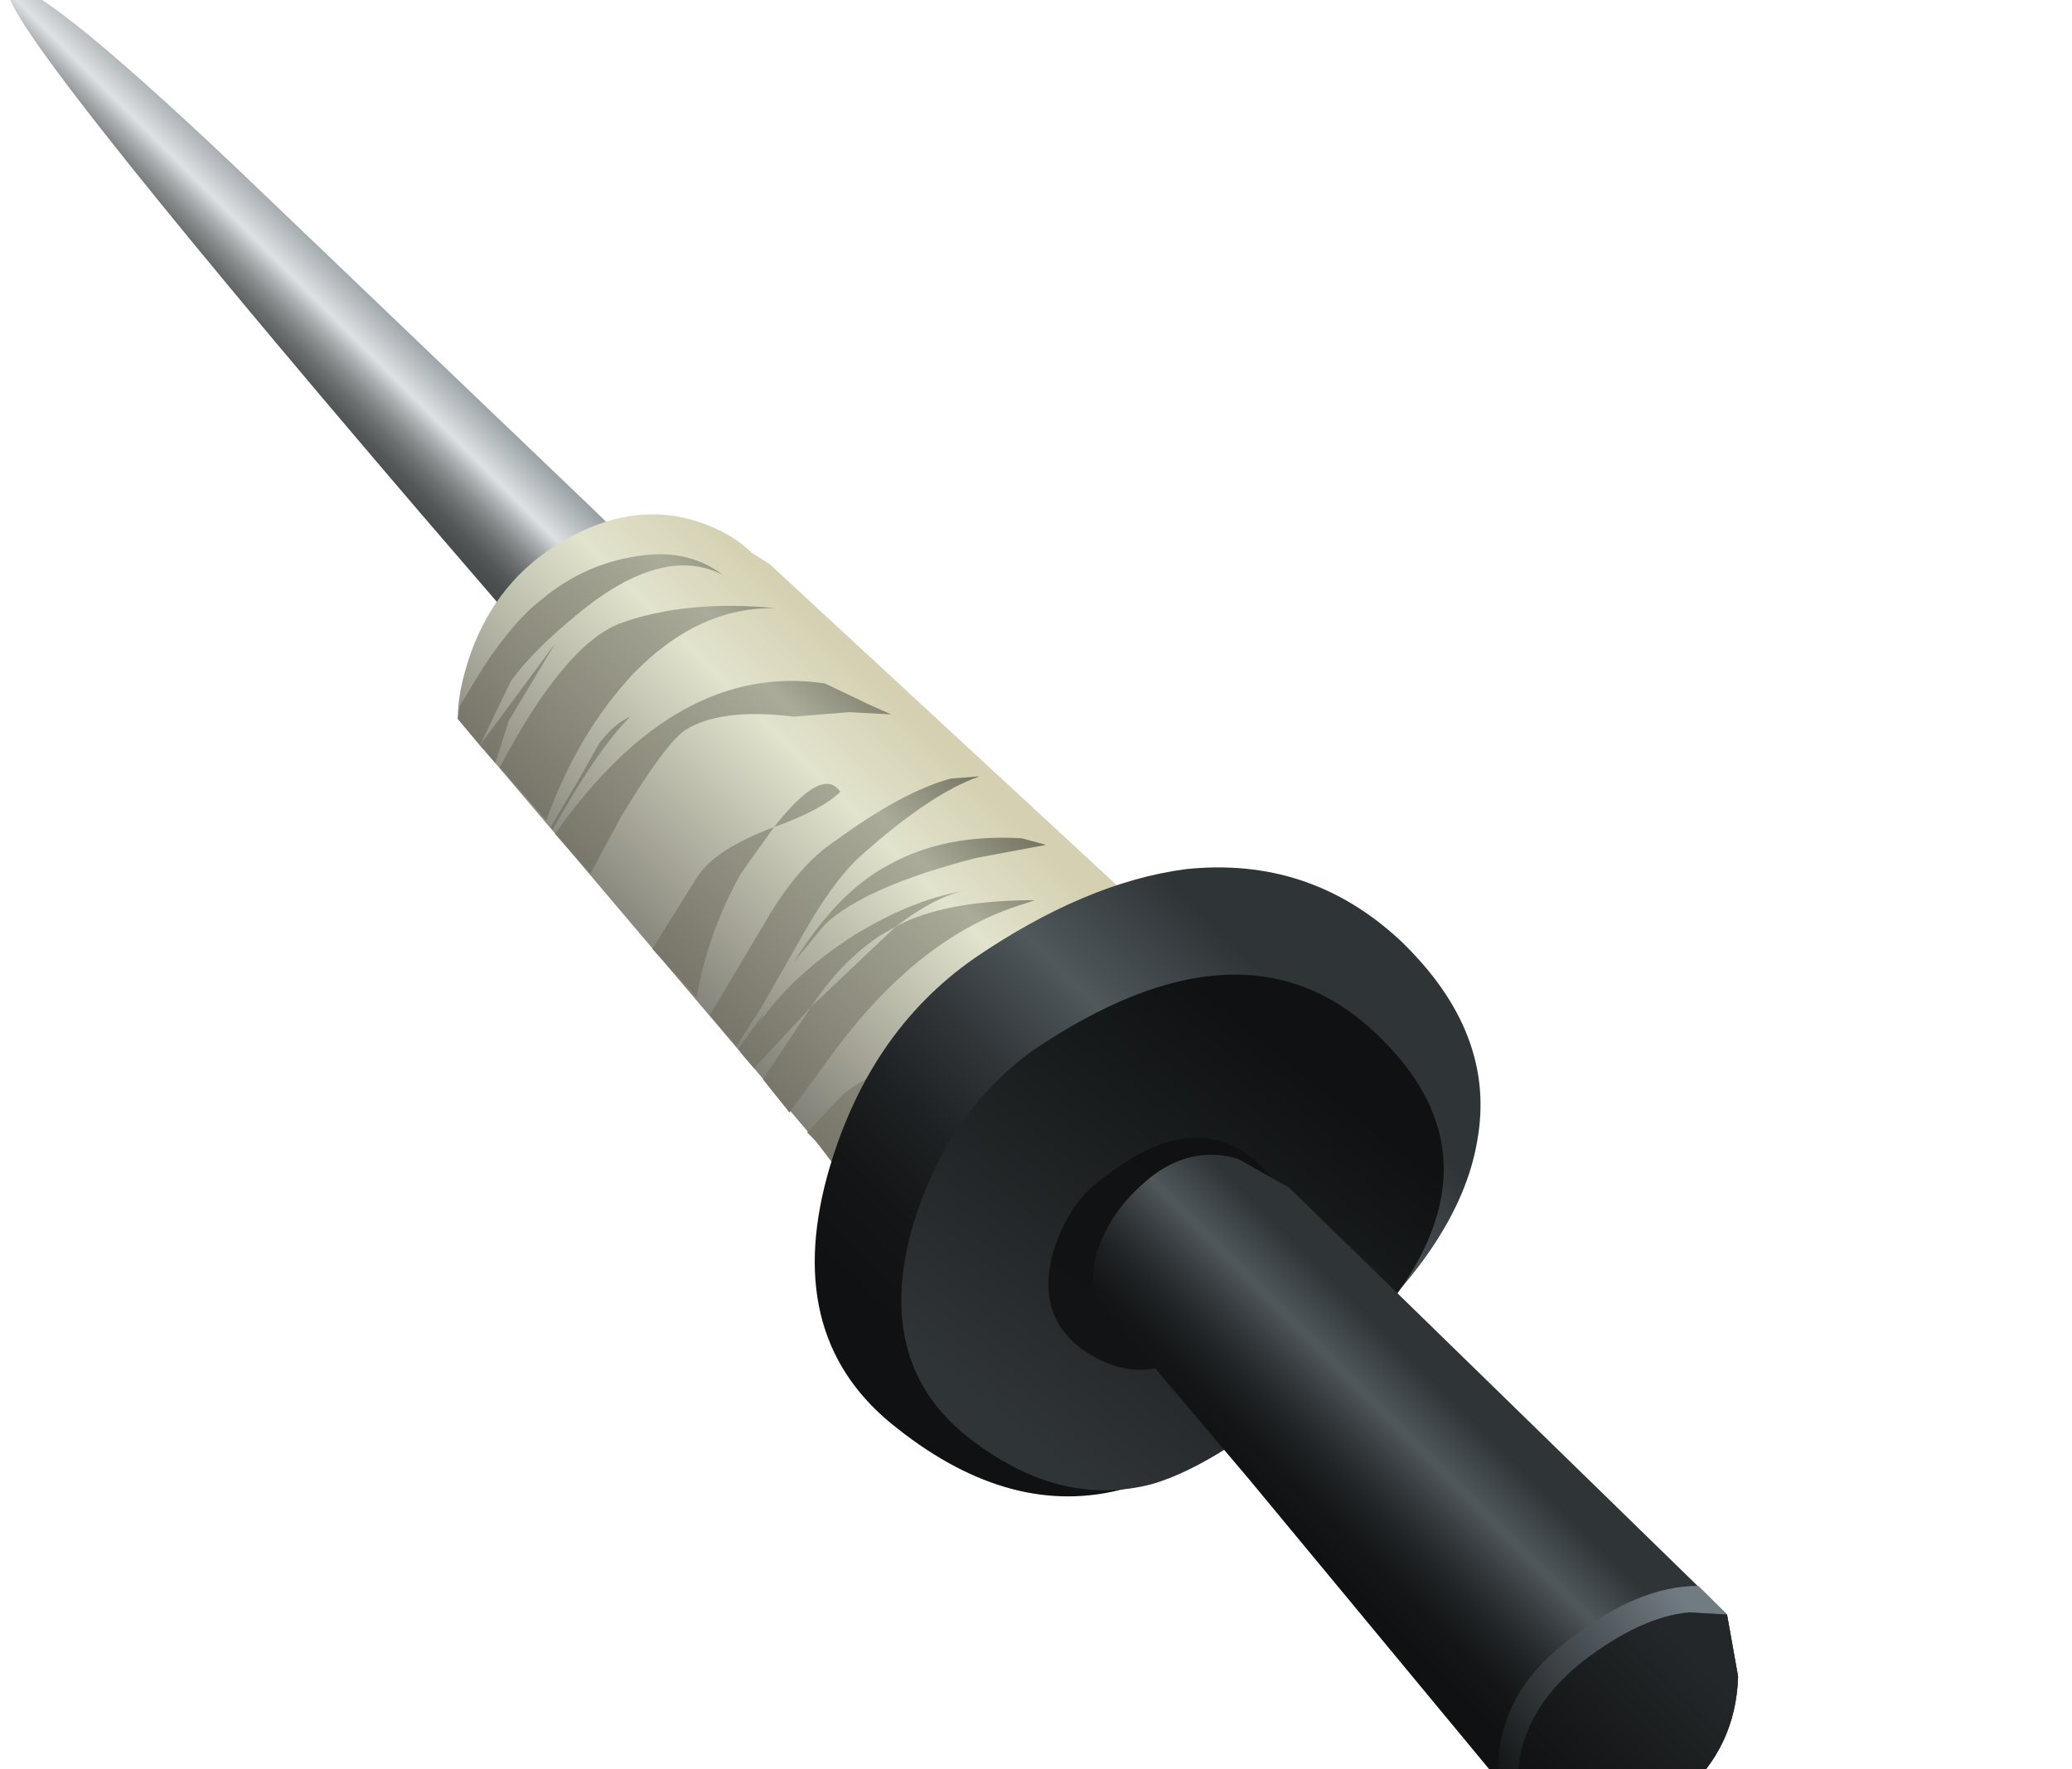 <?xml version="1.0" encoding="UTF-8" standalone="no"?>
<svg xmlns:xlink="http://www.w3.org/1999/xlink" height="40.0px" width="46.85px" xmlns="http://www.w3.org/2000/svg">
  <g transform="matrix(1.0, 0.0, 0.0, 1.0, 0.0, 0.0)">
    <use height="41.75" transform="matrix(1.0, 0.0, 0.0, 1.0, 0.2, -0.3)" width="39.1" xlink:href="#shape0"/>
  </g>
  <defs>
    <g id="shape0" transform="matrix(1.0, 0.0, 0.0, 1.0, -0.2, 0.3)">
      <path d="M0.2 -0.25 Q0.6 -0.7 5.35 3.8 L13.4 11.5 29.35 27.0 25.35 30.0 9.55 11.65 Q-0.25 0.2 0.2 -0.25" fill="url(#gradient0)" fill-rule="evenodd" stroke="none"/>
      <path d="M26.05 20.75 L25.5 26.8 20.4 27.95 Q19.55 27.3 18.45 25.8 L10.35 16.25 Q10.35 15.6 10.65 14.75 11.25 13.1 12.7 12.25 14.3 11.3 15.8 11.8 16.55 12.05 17.0 12.5 L17.4 12.75 26.05 20.75" fill="url(#gradient1)" fill-rule="evenodd" stroke="none"/>
      <path d="M17.55 13.75 Q15.8 13.7 14.3 15.25 13.05 16.6 12.35 18.55 L11.3 17.35 Q12.75 14.6 14.0 14.1 15.5 13.55 17.55 13.75" fill="url(#gradient2)" fill-rule="evenodd" stroke="none"/>
      <path d="M19.3 21.15 Q20.6 20.35 21.75 20.15 21.1 20.3 20.25 20.95 L19.9 21.15 Q19.0 21.75 18.35 22.75 L17.05 24.15 16.75 23.8 16.7 23.7 17.35 22.8 17.25 22.95 17.15 23.15 Q17.9 22.05 19.3 21.15" fill="url(#gradient3)" fill-rule="evenodd" stroke="none"/>
      <path d="M22.05 19.4 Q19.55 20.05 18.65 20.9 L17.95 21.75 Q18.95 20.15 20.1 19.55 21.35 18.85 23.1 18.95 L23.65 19.1 22.05 19.4" fill="url(#gradient4)" fill-rule="evenodd" stroke="none"/>
      <path d="M14.25 12.6 Q15.5 12.35 16.35 13.0 15.0 12.3 13.1 13.85 12.05 14.7 11.55 15.4 L10.85 16.85 10.35 16.25 10.4 15.95 10.95 15.05 Q11.65 14.0 12.25 13.55 13.15 12.8 14.25 12.6" fill="url(#gradient5)" fill-rule="evenodd" stroke="none"/>
      <path d="M21.25 24.0 Q20.5 24.75 20.05 25.75 19.7 26.6 19.65 27.25 L18.45 25.8 18.25 25.6 19.05 24.75 Q20.05 23.95 21.25 24.0" fill="url(#gradient6)" fill-rule="evenodd" stroke="none"/>
      <path d="M18.35 22.75 L20.25 20.95 Q21.35 20.35 23.4 20.35 L23.1 20.45 Q20.85 21.15 18.95 23.65 L17.85 25.15 17.25 24.4 18.35 22.75" fill="url(#gradient7)" fill-rule="evenodd" stroke="none"/>
      <path d="M14.25 16.2 Q13.5 16.95 12.5 18.75 L12.45 18.7 13.1 17.6 13.55 16.8 Q13.9 16.35 14.25 16.2" fill="url(#gradient8)" fill-rule="evenodd" stroke="none"/>
      <path d="M20.15 16.15 L19.2 16.1 17.95 16.2 Q16.3 16.0 15.5 16.5 15.05 16.8 14.05 18.45 L13.35 19.75 12.55 18.85 Q15.3 14.95 18.65 15.45 L19.7 15.95 20.15 16.15" fill="url(#gradient9)" fill-rule="evenodd" stroke="none"/>
      <path d="M12.55 14.55 L11.5 16.3 11.2 17.25 10.85 16.85 12.55 14.55" fill="url(#gradient10)" fill-rule="evenodd" stroke="none"/>
      <path d="M17.5 18.7 Q18.6 17.3 19.0 17.9 18.6 18.3 17.5 18.7" fill="url(#gradient11)" fill-rule="evenodd" stroke="none"/>
      <path d="M17.3 20.85 Q18.05 19.55 18.9 19.0 20.4 17.9 21.5 17.6 L22.15 17.55 Q21.0 17.95 19.35 19.45 18.8 20.0 18.2 21.05 L17.2 22.8 16.65 23.65 16.05 22.95 17.3 20.85" fill="url(#gradient12)" fill-rule="evenodd" stroke="none"/>
      <path d="M17.5 18.7 L16.75 19.75 Q16.0 21.1 15.75 22.55 L14.75 21.45 15.75 19.85 Q16.15 19.2 17.5 18.7" fill="url(#gradient13)" fill-rule="evenodd" stroke="none"/>
      <path d="M30.2 30.6 Q27.4 33.1 25.45 33.65 22.9 34.35 20.3 32.3 17.7 30.3 18.7 26.6 19.6 23.35 22.05 21.65 24.55 19.95 26.8 19.65 29.6 19.35 31.65 21.25 33.85 23.35 33.4 25.8 33.0 28.15 30.2 30.6" fill="url(#gradient14)" fill-rule="evenodd" stroke="none"/>
      <path d="M29.95 31.05 Q27.6 33.1 26.05 33.55 23.95 34.1 21.9 32.5 19.8 30.85 20.6 27.85 21.35 25.2 23.35 23.75 28.15 20.5 31.15 23.4 34.65 26.75 29.95 31.05" fill="url(#gradient15)" fill-rule="evenodd" stroke="none"/>
      <path d="M27.95 29.8 L26.25 30.9 Q25.35 31.15 24.4 30.45 23.45 29.7 23.8 28.35 24.15 27.15 25.05 26.55 27.1 25.0 28.5 26.35 30.1 27.9 27.95 29.8" fill="url(#gradient16)" fill-rule="evenodd" stroke="none"/>
      <path d="M28.25 33.45 L24.95 29.55 Q24.5 28.95 24.9 28.05 25.25 27.2 26.1 26.55 27.0 25.9 28.0 26.2 L29.15 26.85 39.05 36.5 39.3 37.9 Q39.25 39.5 38.05 40.55 36.45 41.9 34.95 41.15 L33.8 40.15 28.25 33.45" fill="url(#gradient17)" fill-rule="evenodd" stroke="none"/>
      <path d="M35.5 37.05 Q37.05 35.85 38.4 35.85 L39.05 36.5 38.2 36.45 Q37.1 36.55 35.8 37.55 34.1 38.9 34.35 40.75 L33.9 40.35 Q33.7 38.4 35.5 37.05" fill="url(#gradient18)" fill-rule="evenodd" stroke="none"/>
      <path d="M35.8 37.55 Q37.1 36.55 38.2 36.45 L39.05 36.5 39.3 37.9 Q39.25 39.5 38.05 40.55 36.05 42.2 34.35 40.75 34.1 38.9 35.8 37.55" fill="url(#gradient19)" fill-rule="evenodd" stroke="none"/>
      <path d="M35.8 37.55 Q37.1 36.55 38.2 36.45 L39.05 36.5 39.3 37.9 Q39.25 39.5 38.05 40.55 36.05 42.2 34.35 40.75 34.1 38.9 35.8 37.55" fill="url(#gradient20)" fill-rule="evenodd" stroke="none"/>
    </g>
    <linearGradient gradientTransform="matrix(-0.002, 0.002, 0.002, 0.002, 13.5, 14.6)" gradientUnits="userSpaceOnUse" id="gradient0" spreadMethod="pad" x1="-819.2" x2="819.2">
      <stop offset="0.0" stop-color="#8a9396"/>
      <stop offset="0.275" stop-color="#dee1e3"/>
      <stop offset="0.278" stop-color="#dbdfe1"/>
      <stop offset="0.353" stop-color="#aeb1b3"/>
      <stop offset="0.424" stop-color="#898c8d"/>
      <stop offset="0.498" stop-color="#6c6f70"/>
      <stop offset="0.569" stop-color="#575a5b"/>
      <stop offset="0.639" stop-color="#4b4e4e"/>
      <stop offset="0.706" stop-color="#474a4a"/>
    </linearGradient>
    <linearGradient gradientTransform="matrix(-0.004, 0.004, 0.004, 0.004, 18.25, 20.25)" gradientUnits="userSpaceOnUse" id="gradient1" spreadMethod="pad" x1="-819.2" x2="819.2">
      <stop offset="0.0" stop-color="#d4d0b1"/>
      <stop offset="0.275" stop-color="#e2e3cd"/>
      <stop offset="0.749" stop-color="#9a998d"/>
      <stop offset="1.0" stop-color="#72706a"/>
    </linearGradient>
    <linearGradient gradientTransform="matrix(-0.004, 0.004, 0.004, 0.004, 14.4, 15.15)" gradientUnits="userSpaceOnUse" id="gradient2" spreadMethod="pad" x1="-819.2" x2="819.2">
      <stop offset="0.0" stop-color="#6d6b5a"/>
      <stop offset="0.275" stop-color="#aaab99"/>
      <stop offset="1.0" stop-color="#726f64"/>
    </linearGradient>
    <linearGradient gradientTransform="matrix(-0.004, 0.004, 0.004, 0.004, 19.75, 21.3)" gradientUnits="userSpaceOnUse" id="gradient3" spreadMethod="pad" x1="-819.2" x2="819.2">
      <stop offset="0.0" stop-color="#6d6b5a"/>
      <stop offset="0.275" stop-color="#aaab99"/>
      <stop offset="1.0" stop-color="#726f64"/>
    </linearGradient>
    <linearGradient gradientTransform="matrix(-0.004, 0.004, 0.004, 0.004, 19.65, 21.2)" gradientUnits="userSpaceOnUse" id="gradient4" spreadMethod="pad" x1="-819.2" x2="819.2">
      <stop offset="0.0" stop-color="#6d6b5a"/>
      <stop offset="0.275" stop-color="#aaab99"/>
      <stop offset="1.0" stop-color="#726f64"/>
    </linearGradient>
    <linearGradient gradientTransform="matrix(-0.004, 0.004, 0.004, 0.004, 13.4, 14.0)" gradientUnits="userSpaceOnUse" id="gradient5" spreadMethod="pad" x1="-819.2" x2="819.2">
      <stop offset="0.0" stop-color="#6d6b5a"/>
      <stop offset="0.275" stop-color="#aaab99"/>
      <stop offset="1.0" stop-color="#726f64"/>
    </linearGradient>
    <linearGradient gradientTransform="matrix(-0.004, 0.004, 0.004, 0.004, 21.9, 23.75)" gradientUnits="userSpaceOnUse" id="gradient6" spreadMethod="pad" x1="-819.2" x2="819.2">
      <stop offset="0.0" stop-color="#6d6b5a"/>
      <stop offset="0.275" stop-color="#aaab99"/>
      <stop offset="1.0" stop-color="#726f64"/>
    </linearGradient>
    <linearGradient gradientTransform="matrix(-0.004, 0.004, 0.004, 0.004, 20.3, 21.95)" gradientUnits="userSpaceOnUse" id="gradient7" spreadMethod="pad" x1="-819.2" x2="819.2">
      <stop offset="0.0" stop-color="#6d6b5a"/>
      <stop offset="0.275" stop-color="#aaab99"/>
      <stop offset="1.0" stop-color="#726f64"/>
    </linearGradient>
    <linearGradient gradientTransform="matrix(-0.004, 0.004, 0.004, 0.004, 15.1, 15.95)" gradientUnits="userSpaceOnUse" id="gradient8" spreadMethod="pad" x1="-819.2" x2="819.2">
      <stop offset="0.0" stop-color="#6d6b5a"/>
      <stop offset="0.275" stop-color="#aaab99"/>
      <stop offset="1.0" stop-color="#726f64"/>
    </linearGradient>
    <linearGradient gradientTransform="matrix(-0.004, 0.004, 0.004, 0.004, 16.4, 17.45)" gradientUnits="userSpaceOnUse" id="gradient9" spreadMethod="pad" x1="-819.2" x2="819.2">
      <stop offset="0.0" stop-color="#6d6b5a"/>
      <stop offset="0.275" stop-color="#aaab99"/>
      <stop offset="1.0" stop-color="#726f64"/>
    </linearGradient>
    <linearGradient gradientTransform="matrix(-0.004, 0.004, 0.004, 0.004, 13.7, 14.35)" gradientUnits="userSpaceOnUse" id="gradient10" spreadMethod="pad" x1="-819.2" x2="819.2">
      <stop offset="0.0" stop-color="#6d6b5a"/>
      <stop offset="0.275" stop-color="#aaab99"/>
      <stop offset="1.0" stop-color="#726f64"/>
    </linearGradient>
    <linearGradient gradientTransform="matrix(-0.004, 0.004, 0.004, 0.004, 17.6, 18.8)" gradientUnits="userSpaceOnUse" id="gradient11" spreadMethod="pad" x1="-819.2" x2="819.2">
      <stop offset="0.0" stop-color="#6d6b5a"/>
      <stop offset="0.275" stop-color="#aaab99"/>
      <stop offset="1.0" stop-color="#726f64"/>
    </linearGradient>
    <linearGradient gradientTransform="matrix(-0.004, 0.004, 0.004, 0.004, 18.9, 20.3)" gradientUnits="userSpaceOnUse" id="gradient12" spreadMethod="pad" x1="-819.2" x2="819.2">
      <stop offset="0.0" stop-color="#6d6b5a"/>
      <stop offset="0.275" stop-color="#aaab99"/>
      <stop offset="1.0" stop-color="#726f64"/>
    </linearGradient>
    <linearGradient gradientTransform="matrix(-0.004, 0.004, 0.004, 0.004, 17.95, 19.25)" gradientUnits="userSpaceOnUse" id="gradient13" spreadMethod="pad" x1="-819.2" x2="819.2">
      <stop offset="0.0" stop-color="#6d6b5a"/>
      <stop offset="0.275" stop-color="#aaab99"/>
      <stop offset="1.0" stop-color="#726f64"/>
    </linearGradient>
    <linearGradient gradientTransform="matrix(-0.005, 0.005, 0.005, 0.005, 25.25, 26.9)" gradientUnits="userSpaceOnUse" id="gradient14" spreadMethod="pad" x1="-819.2" x2="819.2">
      <stop offset="0.0" stop-color="#2f3436"/>
      <stop offset="0.275" stop-color="#50585c"/>
      <stop offset="0.314" stop-color="#4a5155"/>
      <stop offset="0.49" stop-color="#303538"/>
      <stop offset="0.667" stop-color="#1e2123"/>
      <stop offset="0.835" stop-color="#131516"/>
      <stop offset="1.0" stop-color="#0f1112"/>
    </linearGradient>
    <linearGradient gradientTransform="matrix(0.004, -0.005, -0.005, -0.004, 26.05, 28.1)" gradientUnits="userSpaceOnUse" id="gradient15" spreadMethod="pad" x1="-819.2" x2="819.2">
      <stop offset="0.0" stop-color="#2f3436"/>
      <stop offset="1.0" stop-color="#0f1112"/>
    </linearGradient>
    <linearGradient gradientTransform="matrix(0.002, -0.003, -0.003, -0.002, 26.25, 28.45)" gradientUnits="userSpaceOnUse" id="gradient16" spreadMethod="pad" x1="-819.2" x2="819.2">
      <stop offset="0.0" stop-color="#121314"/>
      <stop offset="1.0" stop-color="#0f1112"/>
    </linearGradient>
    <linearGradient gradientTransform="matrix(-0.002, 0.002, 0.002, 0.002, 31.75, 33.85)" gradientUnits="userSpaceOnUse" id="gradient17" spreadMethod="pad" x1="-819.2" x2="819.2">
      <stop offset="0.0" stop-color="#2f3436"/>
      <stop offset="0.275" stop-color="#50585c"/>
      <stop offset="0.314" stop-color="#4a5155"/>
      <stop offset="0.49" stop-color="#303538"/>
      <stop offset="0.667" stop-color="#1e2123"/>
      <stop offset="0.835" stop-color="#131516"/>
      <stop offset="1.0" stop-color="#0f1112"/>
    </linearGradient>
    <linearGradient gradientTransform="matrix(-0.003, 0.002, 0.002, 0.003, 35.85, 38.15)" gradientUnits="userSpaceOnUse" id="gradient18" spreadMethod="pad" x1="-819.2" x2="819.2">
      <stop offset="0.0" stop-color="#717b82"/>
      <stop offset="1.0" stop-color="#0f1112"/>
    </linearGradient>
    <linearGradient gradientTransform="matrix(-0.003, 0.002, 0.002, 0.003, 36.8, 39.15)" gradientUnits="userSpaceOnUse" id="gradient19" spreadMethod="pad" x1="-819.2" x2="819.2">
      <stop offset="0.0" stop-color="#717b82"/>
      <stop offset="1.0" stop-color="#0f1112"/>
    </linearGradient>
    <linearGradient gradientTransform="matrix(-0.002, 0.002, 0.002, 0.002, 36.75, 39.2)" gradientUnits="userSpaceOnUse" id="gradient20" spreadMethod="pad" x1="-819.2" x2="819.2">
      <stop offset="0.0" stop-color="#242729"/>
      <stop offset="1.0" stop-color="#0f1112"/>
    </linearGradient>
  </defs>
</svg>
